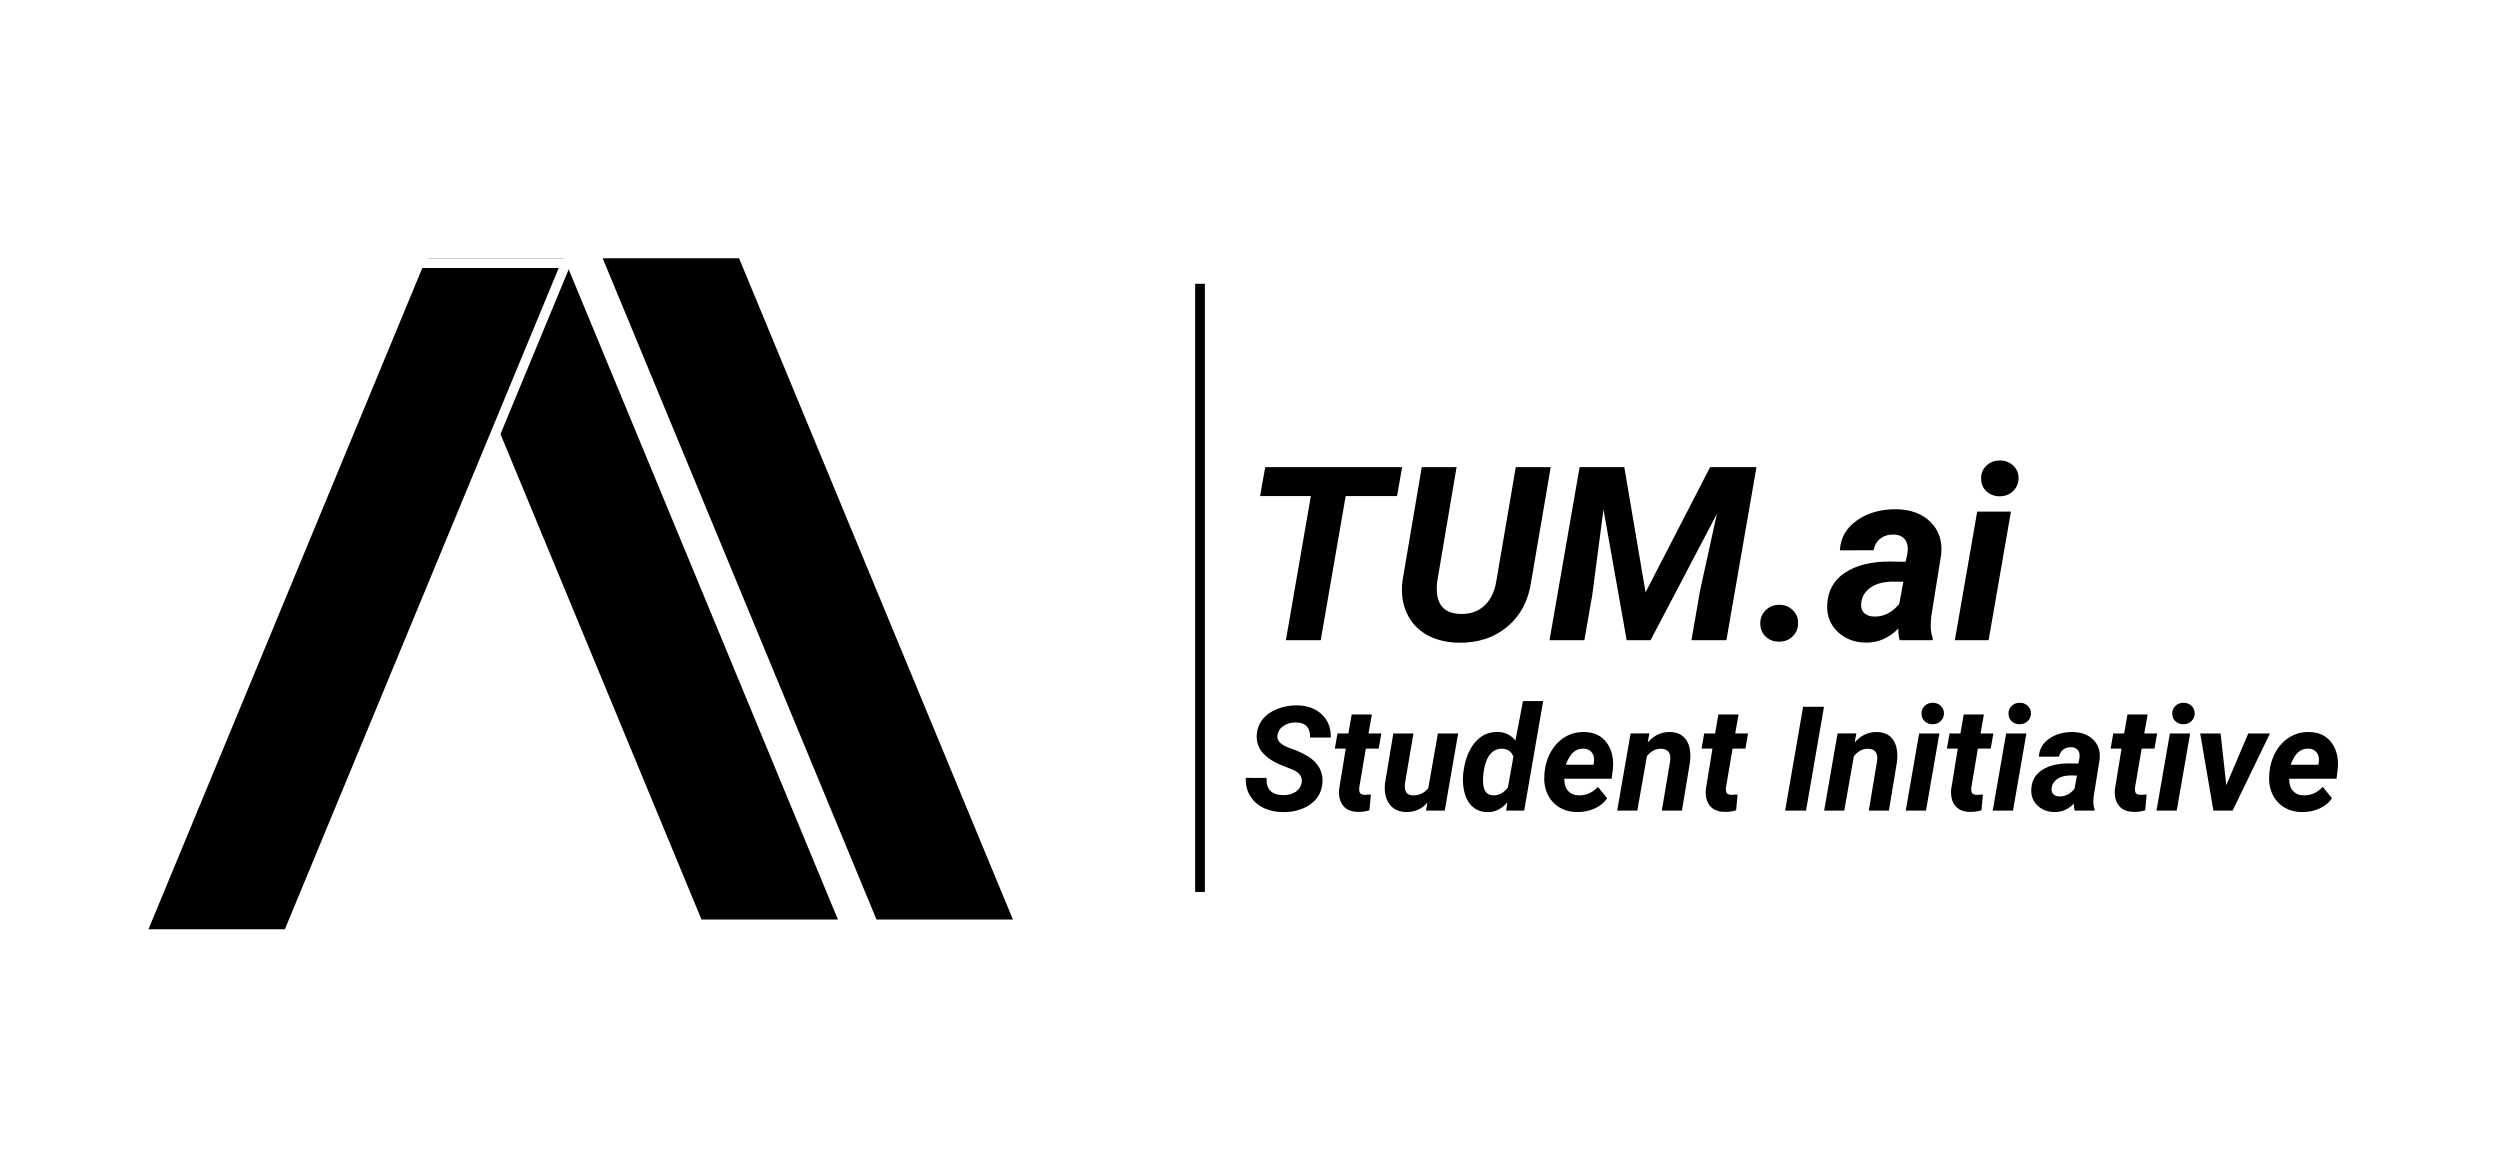 <svg width="1027" height="483" viewBox="0 0 1027 483" fill="none" xmlns="http://www.w3.org/2000/svg">
<line x1="492.968" y1="116.586" x2="492.968" y2="366.414" stroke="black" stroke-width="4"/>
<path d="M573.9 203.771H552.806L542.552 263H528.245L538.499 203.771H517.65L519.749 191.906H575.999L573.9 203.771ZM637.035 191.906L629.027 238.781C627.92 246.626 624.665 252.827 619.261 257.385C613.857 261.942 607.152 264.156 599.144 264.025C594.131 263.928 589.769 262.837 586.058 260.754C582.38 258.638 579.661 255.676 577.904 251.867C576.146 248.026 575.544 243.68 576.097 238.83L584.056 191.906H598.363L590.404 238.879C590.176 240.702 590.16 242.411 590.355 244.006C591.006 249.279 594.147 252.014 599.779 252.209C603.815 252.339 607.119 251.232 609.691 248.889C612.262 246.545 613.923 243.192 614.671 238.83L622.679 191.906H637.035ZM667.259 191.906L675.999 243.322L702.513 191.906H721.556L709.203 263H694.847L698.363 242.736L705.296 211.096L678.05 263H668.236L658.714 209.289L654.124 244.299L650.853 263H636.546L648.9 191.906H667.259ZM730.736 248.449C732.917 248.384 734.772 249.068 736.302 250.5C737.865 251.9 738.646 253.674 738.646 255.822C738.711 257.971 737.995 259.81 736.497 261.34C735 262.837 733.161 263.586 730.98 263.586C728.799 263.651 726.96 263 725.462 261.633C723.965 260.266 723.184 258.492 723.119 256.311C723.053 254.13 723.753 252.29 725.218 250.793C726.683 249.296 728.522 248.514 730.736 248.449ZM780.394 263C779.971 261.665 779.792 260.07 779.857 258.215C775.885 262.186 771.393 264.107 766.38 263.977C761.758 263.911 757.917 262.414 754.857 259.484C751.829 256.522 750.413 252.876 750.609 248.547C750.837 242.785 753.245 238.374 757.835 235.314C762.458 232.222 768.643 230.676 776.39 230.676L782.835 230.773L783.519 227.6C783.714 226.525 783.763 225.5 783.665 224.523C783.503 222.993 782.917 221.805 781.908 220.959C780.931 220.08 779.629 219.624 778.001 219.592C775.853 219.527 774.03 220.064 772.533 221.203C771.035 222.31 770.075 223.921 769.652 226.037L755.833 226.086C756.061 221.04 758.372 216.955 762.767 213.83C767.194 210.673 772.647 209.126 779.124 209.191C785.114 209.322 789.801 211.112 793.187 214.562C796.572 217.98 797.988 222.391 797.435 227.795L793.382 253.088L793.138 256.213C793.073 258.524 793.35 260.477 793.968 262.072L793.919 263H780.394ZM769.798 253.283C773.77 253.413 777.236 251.688 780.199 248.107L781.908 238.977L777.122 238.928C772.044 239.058 768.382 240.604 766.136 243.566C765.322 244.641 764.818 245.959 764.622 247.521C764.362 249.279 764.72 250.679 765.697 251.721C766.706 252.73 768.073 253.251 769.798 253.283ZM816.917 263H803.05L812.23 210.168H826.097L816.917 263ZM813.841 196.74C813.776 194.559 814.492 192.753 815.99 191.32C817.487 189.888 819.294 189.172 821.41 189.172C823.493 189.107 825.3 189.742 826.829 191.076C828.359 192.411 829.157 194.136 829.222 196.252C829.287 198.27 828.604 200.028 827.171 201.525C825.772 203.023 823.932 203.804 821.654 203.869C819.603 203.934 817.796 203.316 816.234 202.014C814.704 200.712 813.906 198.954 813.841 196.74ZM534.701 321.604C535.111 319.279 533.968 317.502 531.273 316.271L525.619 314.016C519.056 311.086 515.941 307.053 516.273 301.916C516.41 299.533 517.191 297.424 518.617 295.588C520.042 293.752 522.044 292.316 524.622 291.281C527.201 290.227 529.984 289.719 532.972 289.758C537.093 289.836 540.423 291.066 542.962 293.449C545.501 295.812 546.751 298.986 546.712 302.971H538.158C538.255 301.037 537.826 299.533 536.869 298.459C535.931 297.385 534.466 296.828 532.474 296.789C530.521 296.75 528.822 297.199 527.376 298.137C525.931 299.055 525.072 300.324 524.798 301.945C524.427 304.074 525.853 305.764 529.076 307.014L532.943 308.479L535.169 309.504C540.931 312.355 543.626 316.359 543.255 321.516C543.079 324.035 542.269 326.213 540.824 328.049C539.398 329.865 537.445 331.262 534.964 332.238C532.503 333.215 529.788 333.674 526.82 333.615C523.792 333.557 521.097 332.922 518.734 331.711C516.37 330.5 514.574 328.791 513.343 326.584C512.191 324.533 511.654 322.189 511.732 319.553L520.316 319.582C520.042 324.211 522.318 326.564 527.142 326.643C529.232 326.643 530.951 326.184 532.298 325.266C533.646 324.348 534.447 323.127 534.701 321.604ZM563.558 293.508L562.181 301.301H567.454L566.37 307.512H561.097L558.402 323.391C558.285 324.387 558.363 325.148 558.636 325.676C558.91 326.203 559.574 326.486 560.628 326.525C560.941 326.545 561.781 326.496 563.148 326.379L562.562 332.854C561.097 333.342 559.515 333.566 557.816 333.527C555.101 333.488 553.079 332.639 551.751 330.979C550.423 329.318 549.876 327.072 550.111 324.24L552.835 307.512H548.353L549.437 301.301H553.919L555.267 293.508H563.558ZM586.41 329.719C584.066 332.355 581.156 333.645 577.679 333.586C574.632 333.547 572.328 332.453 570.765 330.305C569.203 328.156 568.597 325.324 568.949 321.809L572.376 301.301H580.638L577.152 321.896C577.074 322.541 577.064 323.146 577.122 323.713C577.318 325.666 578.402 326.672 580.374 326.73C582.933 326.809 585.052 325.822 586.732 323.771L590.687 301.301H599.007L593.499 333H585.794L586.41 329.719ZM615.384 300.686C618.333 300.764 620.716 301.945 622.533 304.23L625.638 288H633.929L626.136 333H618.753L619.222 329.602C616.859 332.355 614.105 333.693 610.96 333.615C608.988 333.596 607.259 333.078 605.775 332.062C604.29 331.047 603.138 329.592 602.318 327.697C601.517 325.783 601.078 323.654 600.999 321.311C600.941 320.08 600.97 318.889 601.087 317.736L601.263 316.418C601.732 313.176 602.63 310.324 603.958 307.863C605.306 305.402 606.947 303.576 608.88 302.385C610.833 301.193 613.001 300.627 615.384 300.686ZM609.378 317.736C609.222 319.221 609.173 320.471 609.232 321.486C609.427 324.924 610.814 326.672 613.392 326.73C615.716 326.828 617.738 325.734 619.456 323.449L621.712 310.852C620.951 308.762 619.427 307.668 617.142 307.57C615.13 307.512 613.451 308.293 612.103 309.914C610.775 311.516 609.867 314.123 609.378 317.736ZM647.816 333.586C645.042 333.566 642.581 332.893 640.433 331.564C638.304 330.217 636.712 328.381 635.658 326.057C634.603 323.713 634.193 321.135 634.427 318.322L634.515 317.15C634.808 314.064 635.706 311.232 637.21 308.654C638.714 306.076 640.648 304.094 643.011 302.707C645.374 301.301 647.992 300.637 650.863 300.715C654.945 300.793 658.031 302.297 660.12 305.227C662.23 308.137 663.031 311.828 662.523 316.301L662.054 319.904H642.63C642.552 321.955 643.05 323.596 644.124 324.826C645.199 326.057 646.663 326.691 648.519 326.73C651.527 326.809 654.163 325.646 656.429 323.244L660.208 327.932C659.017 329.729 657.298 331.135 655.052 332.15C652.806 333.146 650.394 333.625 647.816 333.586ZM650.453 307.541C648.929 307.502 647.572 307.98 646.38 308.977C645.208 309.973 644.154 311.701 643.216 314.162H654.583L654.759 313.4C654.876 312.619 654.886 311.877 654.788 311.174C654.593 310.041 654.115 309.162 653.353 308.537C652.591 307.893 651.624 307.561 650.453 307.541ZM677.581 301.271L676.878 305.021C679.417 302.072 682.494 300.637 686.107 300.715C689.095 300.773 691.302 301.867 692.728 303.996C694.154 306.125 694.671 309.074 694.281 312.844L690.941 333H682.679L686.078 312.756C686.175 311.994 686.195 311.301 686.136 310.676C685.882 308.684 684.632 307.658 682.386 307.6C680.218 307.521 678.275 308.527 676.556 310.617L672.601 333H664.339L669.847 301.301L677.581 301.271ZM714.203 293.508L712.826 301.301H718.099L717.015 307.512H711.742L709.046 323.391C708.929 324.387 709.007 325.148 709.281 325.676C709.554 326.203 710.218 326.486 711.273 326.525C711.585 326.545 712.425 326.496 713.792 326.379L713.206 332.854C711.742 333.342 710.16 333.566 708.46 333.527C705.745 333.488 703.724 332.639 702.396 330.979C701.068 329.318 700.521 327.072 700.755 324.24L703.48 307.512H698.997L700.081 301.301H704.564L705.911 293.508H714.203ZM741.917 333H733.333L740.716 290.344H749.3L741.917 333ZM762.601 301.271L761.898 305.021C764.437 302.072 767.513 300.637 771.126 300.715C774.115 300.773 776.322 301.867 777.747 303.996C779.173 306.125 779.691 309.074 779.3 312.844L775.96 333H767.699L771.097 312.756C771.195 311.994 771.214 311.301 771.156 310.676C770.902 308.684 769.652 307.658 767.406 307.6C765.238 307.521 763.294 308.527 761.576 310.617L757.62 333H749.359L754.867 301.301L762.601 301.271ZM791.195 333H782.874L788.382 301.301H796.703L791.195 333ZM789.349 293.244C789.31 291.936 789.74 290.852 790.638 289.992C791.536 289.133 792.62 288.703 793.89 288.703C795.14 288.664 796.224 289.045 797.142 289.846C798.06 290.646 798.538 291.682 798.578 292.951C798.617 294.162 798.206 295.217 797.347 296.115C796.507 297.014 795.404 297.482 794.036 297.521C792.806 297.561 791.722 297.189 790.785 296.408C789.867 295.627 789.388 294.572 789.349 293.244ZM814.984 293.508L813.607 301.301H818.88L817.796 307.512H812.523L809.828 323.391C809.71 324.387 809.788 325.148 810.062 325.676C810.335 326.203 810.999 326.486 812.054 326.525C812.367 326.545 813.206 326.496 814.574 326.379L813.988 332.854C812.523 333.342 810.941 333.566 809.242 333.527C806.527 333.488 804.505 332.639 803.177 330.979C801.849 329.318 801.302 327.072 801.536 324.24L804.261 307.512H799.779L800.863 301.301H805.345L806.693 293.508H814.984ZM826.937 333H818.617L824.124 301.301H832.445L826.937 333ZM825.091 293.244C825.052 291.936 825.482 290.852 826.38 289.992C827.279 289.133 828.363 288.703 829.632 288.703C830.882 288.664 831.966 289.045 832.884 289.846C833.802 290.646 834.281 291.682 834.32 292.951C834.359 294.162 833.949 295.217 833.089 296.115C832.249 297.014 831.146 297.482 829.779 297.521C828.548 297.561 827.464 297.189 826.527 296.408C825.609 295.627 825.13 294.572 825.091 293.244ZM852.308 333C852.054 332.199 851.947 331.242 851.986 330.129C849.603 332.512 846.908 333.664 843.9 333.586C841.126 333.547 838.822 332.648 836.986 330.891C835.169 329.113 834.32 326.926 834.437 324.328C834.574 320.871 836.019 318.225 838.773 316.389C841.546 314.533 845.257 313.605 849.906 313.605L853.773 313.664L854.183 311.76C854.3 311.115 854.329 310.5 854.271 309.914C854.173 308.996 853.822 308.283 853.216 307.775C852.63 307.248 851.849 306.975 850.872 306.955C849.583 306.916 848.49 307.238 847.591 307.922C846.693 308.586 846.117 309.553 845.863 310.822L837.572 310.852C837.708 307.824 839.095 305.373 841.732 303.498C844.388 301.604 847.66 300.676 851.546 300.715C855.14 300.793 857.953 301.867 859.984 303.938C862.015 305.988 862.865 308.635 862.533 311.877L860.101 327.053L859.954 328.928C859.915 330.314 860.081 331.486 860.453 332.443L860.423 333H852.308ZM845.951 327.17C848.333 327.248 850.413 326.213 852.191 324.064L853.216 318.586L850.345 318.557C847.298 318.635 845.101 319.562 843.753 321.34C843.265 321.984 842.962 322.775 842.845 323.713C842.689 324.768 842.904 325.607 843.49 326.232C844.095 326.838 844.915 327.15 845.951 327.17ZM882.249 293.508L880.872 301.301H886.146L885.062 307.512H879.788L877.093 323.391C876.976 324.387 877.054 325.148 877.328 325.676C877.601 326.203 878.265 326.486 879.32 326.525C879.632 326.545 880.472 326.496 881.839 326.379L881.253 332.854C879.788 333.342 878.206 333.566 876.507 333.527C873.792 333.488 871.771 332.639 870.443 330.979C869.115 329.318 868.568 327.072 868.802 324.24L871.527 307.512H867.044L868.128 301.301H872.611L873.958 293.508H882.249ZM894.203 333H885.882L891.39 301.301H899.71L894.203 333ZM892.357 293.244C892.318 291.936 892.747 290.852 893.646 289.992C894.544 289.133 895.628 288.703 896.898 288.703C898.148 288.664 899.232 289.045 900.15 289.846C901.068 290.646 901.546 291.682 901.585 292.951C901.624 294.162 901.214 295.217 900.355 296.115C899.515 297.014 898.411 297.482 897.044 297.521C895.814 297.561 894.73 297.189 893.792 296.408C892.874 295.627 892.396 294.572 892.357 293.244ZM914.564 322.541L923.587 301.301H932.494L917.171 333H909.261L903.841 301.301H912.22L914.564 322.541ZM945.589 333.586C942.816 333.566 940.355 332.893 938.206 331.564C936.078 330.217 934.486 328.381 933.431 326.057C932.376 323.713 931.966 321.135 932.201 318.322L932.288 317.15C932.581 314.064 933.48 311.232 934.984 308.654C936.488 306.076 938.421 304.094 940.785 302.707C943.148 301.301 945.765 300.637 948.636 300.715C952.718 300.793 955.804 302.297 957.894 305.227C960.003 308.137 960.804 311.828 960.296 316.301L959.828 319.904H940.404C940.326 321.955 940.824 323.596 941.898 324.826C942.972 326.057 944.437 326.691 946.292 326.73C949.3 326.809 951.937 325.646 954.203 323.244L957.982 327.932C956.79 329.729 955.072 331.135 952.826 332.15C950.579 333.146 948.167 333.625 945.589 333.586ZM948.226 307.541C946.703 307.502 945.345 307.98 944.154 308.977C942.982 309.973 941.927 311.701 940.99 314.162H952.357L952.533 313.4C952.65 312.619 952.66 311.877 952.562 311.174C952.367 310.041 951.888 309.162 951.126 308.537C950.365 307.893 949.398 307.561 948.226 307.541Z" fill="black"/>
<path d="M286.84 379.738H347.205L233.06 104.095H172.694L286.84 379.738Z" fill="black" stroke="white" stroke-width="4"/>
<g filter="url(#filter0_d)">
<path d="M118.365 379.738H58L172.146 104.095H232.511L118.365 379.738Z" fill="black"/>
<path d="M118.365 379.738H58L172.146 104.095H232.511L118.365 379.738Z" stroke="white" stroke-width="4"/>
</g>
<path d="M358.73 379.738H419.095L304.95 104.095H244.584L358.73 379.738Z" fill="black" stroke="white" stroke-width="4"/>
<defs>
<filter id="filter0_d" x="51.007" y="102.095" width="188.497" height="287.643" filterUnits="userSpaceOnUse" color-interpolation-filters="sRGB">
<feFlood flood-opacity="0" result="BackgroundImageFix"/>
<feColorMatrix in="SourceAlpha" type="matrix" values="0 0 0 0 0 0 0 0 0 0 0 0 0 0 0 0 0 0 127 0"/>
<feOffset dy="4"/>
<feGaussianBlur stdDeviation="2"/>
<feColorMatrix type="matrix" values="0 0 0 0 0 0 0 0 0 0 0 0 0 0 0 0 0 0 0.25 0"/>
<feBlend mode="normal" in2="BackgroundImageFix" result="effect1_dropShadow"/>
<feBlend mode="normal" in="SourceGraphic" in2="effect1_dropShadow" result="shape"/>
</filter>
</defs>
</svg>
